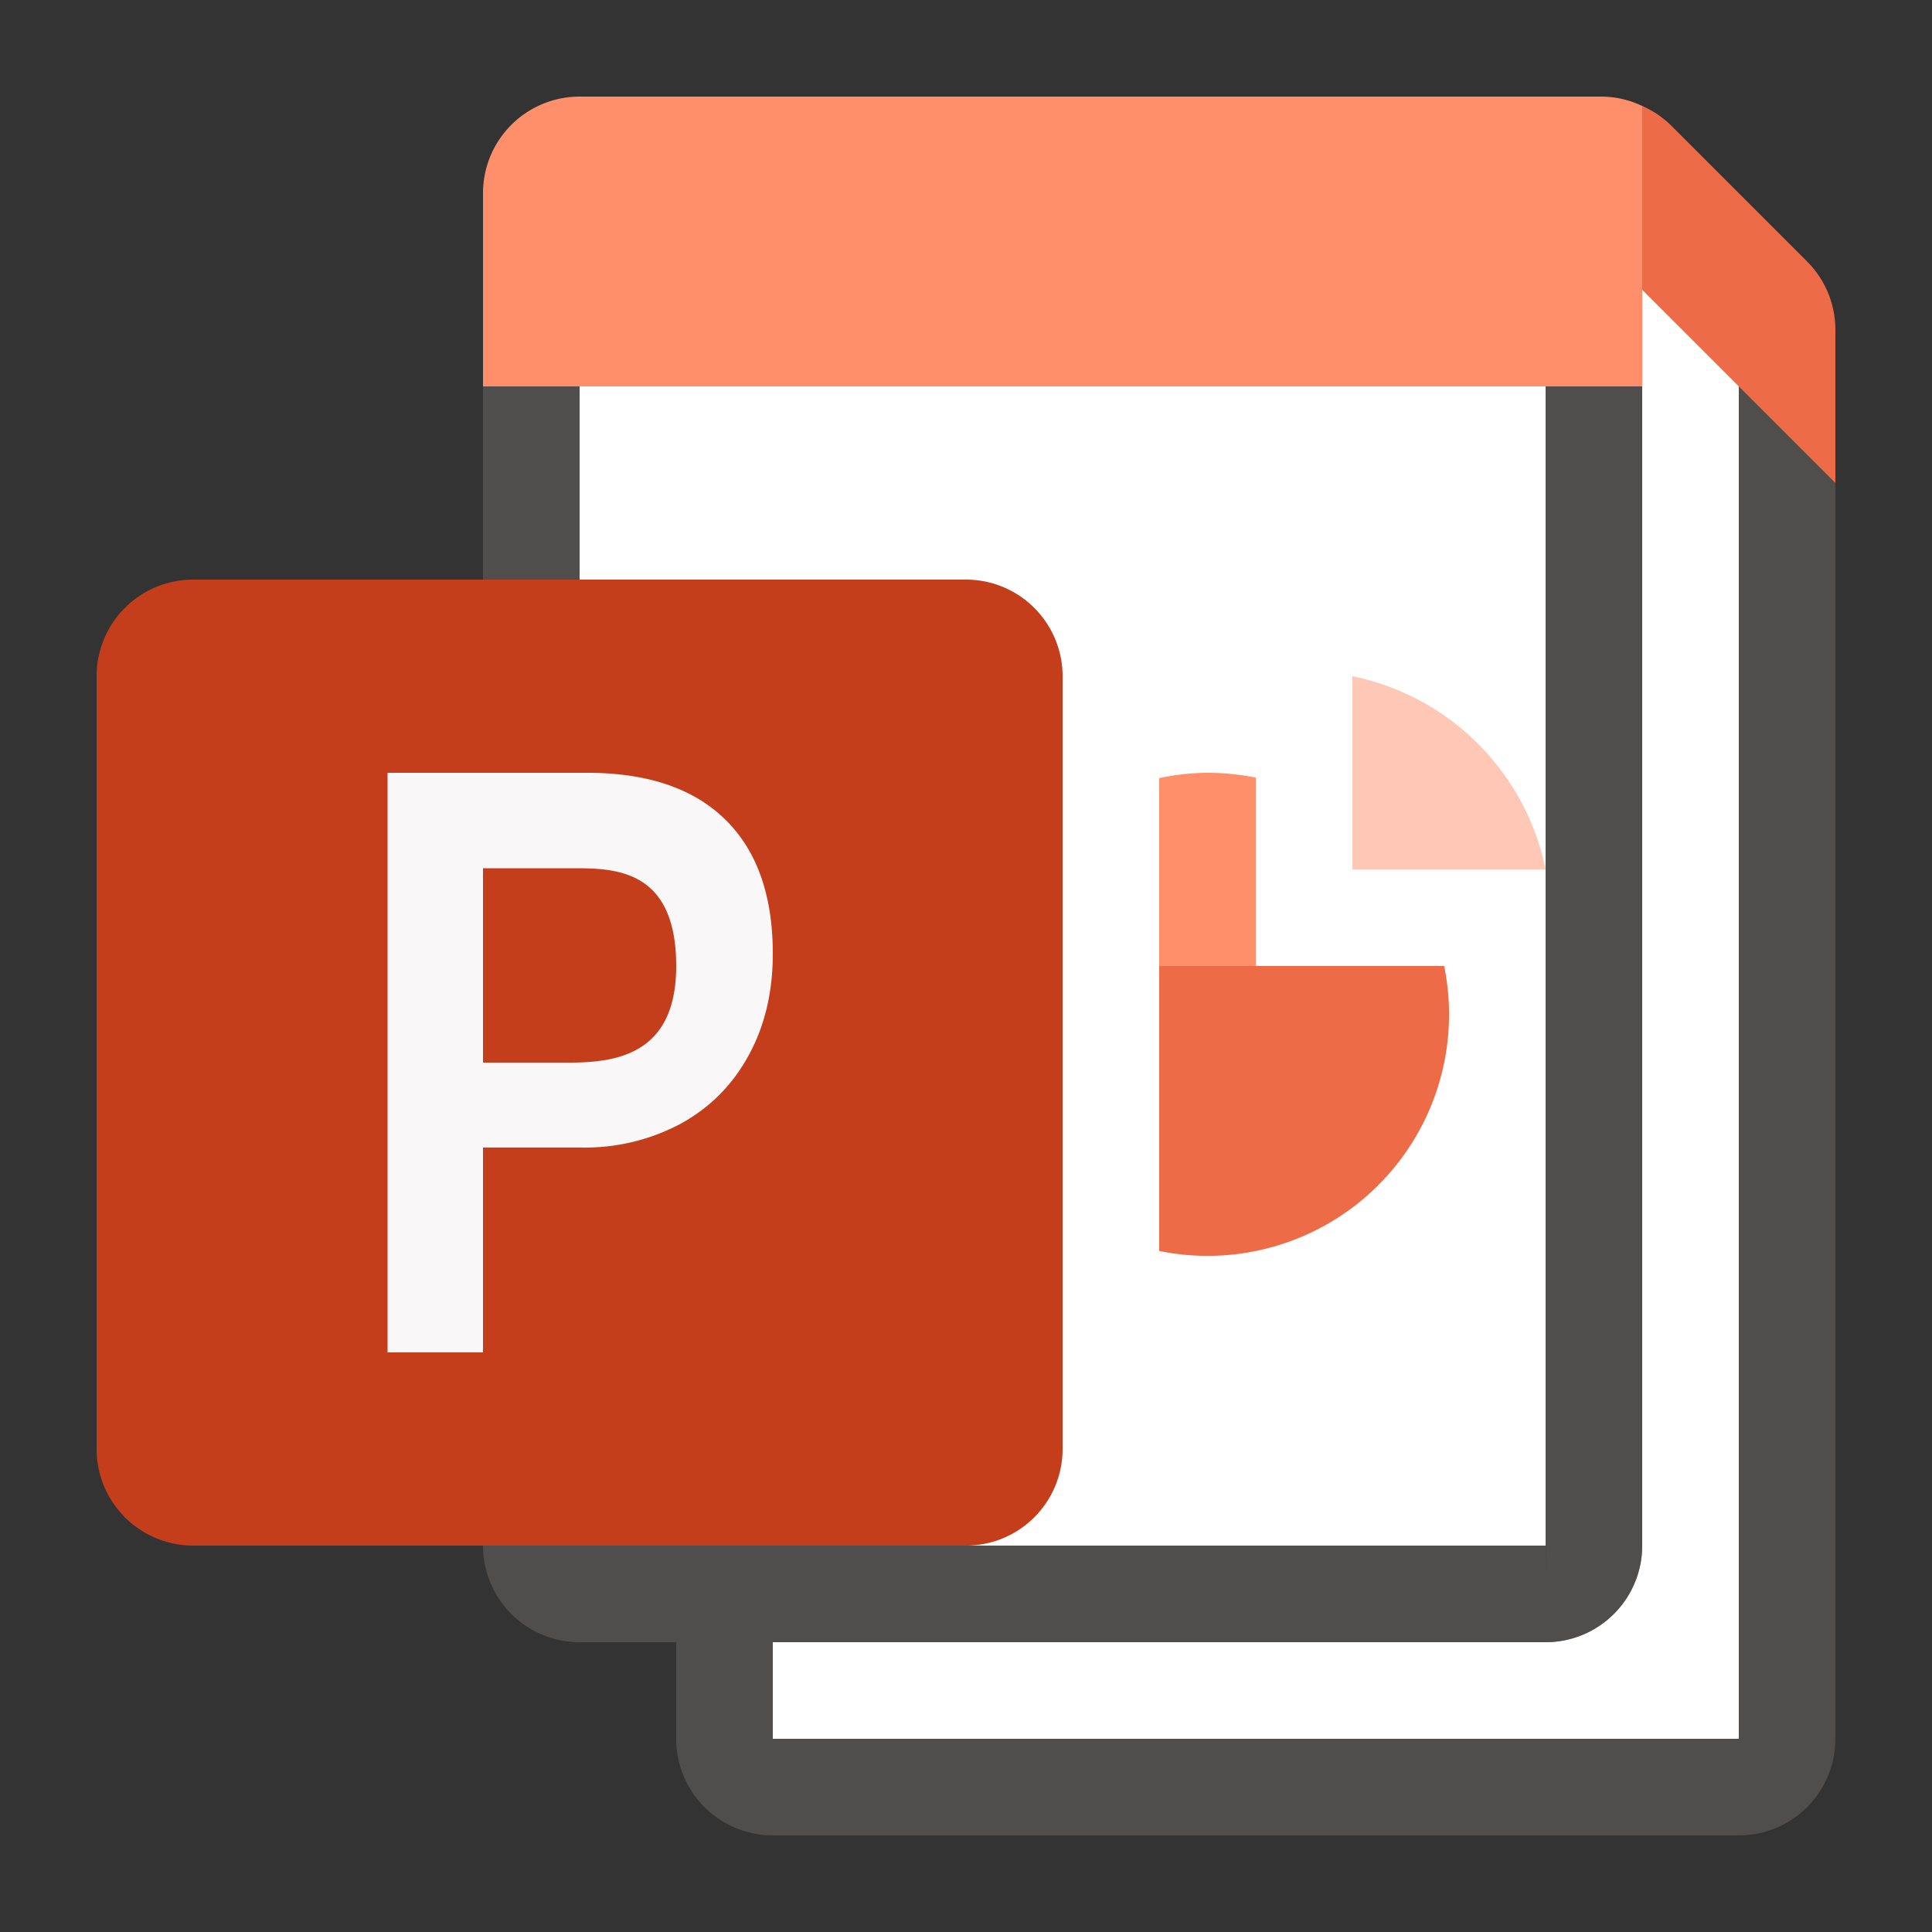 <svg xmlns="http://www.w3.org/2000/svg" viewBox="0 0 20 20"><rect x="0" y="0" width="20" height="20" fill="#333333" stroke="none"/><g fill="#FFF"><path d="M6 3h10v13H6z"/><path d="M18 3.733l-1-.841V16a1 1 0 0 1-1 1H8v1h10V3.733z"/></g><path opacity=".64" fill="#605E5C" d="M18 4v14H8v-1h8a1 1 0 0 0 1-1V2H5v14a1 1 0 0 0 1 1h1v1a1 1 0 0 0 1 1h10a1 1 0 0 0 1-1V4h-1zM6 3h10v13h.001l-.001.5V16H6V3z"/><path fill="#FF8F6B" d="M17 1.097A.991.991 0 0 0 16.586 1H6a1 1 0 0 0-1 1v2h12V3l.5-.5v-.75l-.5-.653z"/><path fill="#ED6C47" d="M19 5V3.414a1 1 0 0 0-.293-.707l-1.414-1.414A.997.997 0 0 0 17 1.097V3l2 2zM14.95 10H13l-.5-1-.5 1v2.95A2.5 2.5 0 0 0 14.95 10z"/><path fill="#FF8F6B" d="M12.5 8c-.172 0-.338.021-.5.055V10h1V8.05a2.51 2.51 0 0 0-.5-.05z"/><path fill="#FFC7B5" d="M14 9h2a2.567 2.567 0 0 0-2-2v2z"/><g><path fill="#C43E1C" d="M2 16h8a1 1 0 0 0 1-1V7a1 1 0 0 0-1-1H2a1 1 0 0 0-1 1v8a1 1 0 0 0 1 1z"/><path fill="#F9F7F7" d="M6.08 8c.62 0 1.096.16 1.425.481.33.321.495.786.495 1.393 0 .39-.081.738-.245 1.042-.164.305-.395.541-.696.71a2.1 2.1 0 0 1-1.044.253H5V14h-.988V8H6.08zM5 11h.899C6.406 11 7 10.898 7 10c0-1.008-.641-1.012-1.069-1.012H5V11z"/></g></svg>